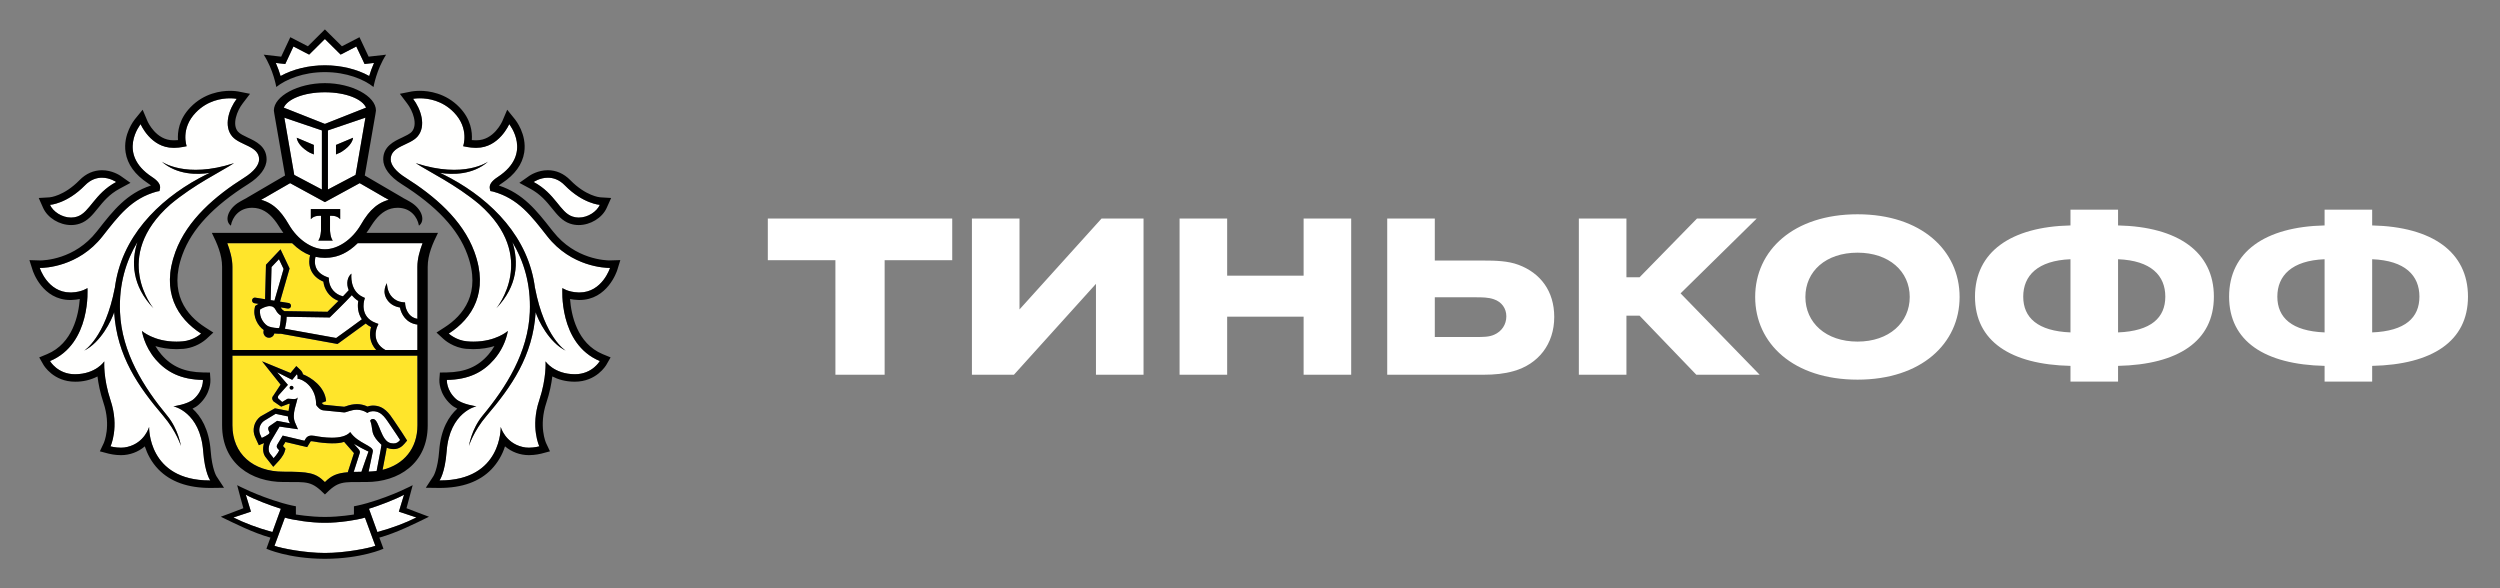 <svg width="425" height="100" viewBox="0 0 425 100" fill="none" xmlns="http://www.w3.org/2000/svg">
<rect x="0" y="0" width="425" height="100" fill="#808080" stroke="none"/>
<path d="M44.492 74.444C44.492 74.444 45.719 73.942 45.831 73.58L45.663 73.172C45.549 72.905 45.563 72.615 45.789 72.458L47.111 71.541L49.323 71.967C49.323 71.967 48.921 71.465 48.96 70.796L46.852 70.35L44.86 71.563C44.513 71.821 44.261 72.187 44.147 72.604C44.032 73.022 44.06 73.465 44.227 73.864L44.492 74.447L44.492 74.444ZM60.13 80.223C60.523 80.207 60.964 80.201 61.441 80.201C61.441 80.201 62.579 76.868 62.643 76.762C61.798 76.368 60.973 75.931 60.172 75.454C60.509 75.961 61.329 76.539 61.167 76.985L60.13 80.223ZM60.808 41.339C59.117 43.018 57.497 43.64 56.049 43.785C55.784 43.814 55.518 43.829 55.252 43.83H55.215C54.683 43.83 54.152 43.774 53.631 43.663C53.536 44.039 53.416 44.829 53.759 45.576C54.066 46.254 54.688 46.759 55.597 47.096L55.904 47.216L55.907 47.545C55.907 47.643 55.98 49.779 58.306 50.373C58.685 49.983 59.031 49.629 59.282 49.33C58.808 48.212 59.059 47.068 59.748 46.508C59.72 46.627 59.413 49.431 61.658 50.474L62.029 50.649L61.918 51.043C61.882 51.163 61.134 53.876 63.853 54.886L64.333 55.07L64.118 55.536C64.071 55.639 63.005 58.102 65.516 59.502H70.957V55.171C69.022 54.934 68.204 53.374 67.992 52.27C67.091 52.117 66.397 51.729 65.92 51.096C64.776 49.59 65.758 48.209 65.772 48.134C65.769 48.145 65.772 49.612 66.676 50.521C67.125 50.956 67.655 51.297 68.461 51.372L68.854 51.408L68.888 51.812C68.896 51.899 69.111 53.888 70.957 54.2L70.954 45.358C70.954 43.986 71.353 42.608 71.833 41.336H60.807L60.808 41.339ZM46.157 45.392L46.012 51.02L46.653 51.121L48.215 45.718L47.42 44.056L46.16 45.392H46.157ZM49.543 66.238C49.5 66.237 49.458 66.226 49.419 66.208C49.38 66.19 49.345 66.164 49.317 66.132C49.288 66.1 49.267 66.062 49.253 66.021C49.24 65.981 49.235 65.938 49.239 65.895C49.241 65.853 49.252 65.811 49.271 65.773C49.289 65.735 49.315 65.701 49.347 65.673C49.379 65.646 49.416 65.624 49.457 65.611C49.497 65.598 49.539 65.593 49.582 65.596C49.766 65.605 49.894 65.764 49.889 65.937C49.882 66.022 49.842 66.102 49.778 66.158C49.713 66.215 49.628 66.243 49.543 66.238ZM63.382 71.222C63.429 71.222 63.485 71.228 63.535 71.242C64.511 71.52 64.754 75.029 66.458 75.342C66.625 75.378 66.782 75.386 66.915 75.386C67.409 75.386 67.702 75.177 68.02 74.8C68.02 74.8 67.161 73.453 66.519 72.541C65.669 71.347 65.008 69.906 63.421 69.906C63.382 69.906 63.337 69.906 63.295 69.911C62.993 69.923 62.701 70.022 62.453 70.196C61.923 69.845 61.303 69.656 60.668 69.652C59.678 69.652 58.902 70.109 58.515 70.109H58.501L54.958 69.758C54.403 69.702 53.965 69.144 53.806 68.927L53.745 68.832C53.745 68.734 53.745 68.637 53.74 68.55C53.62 65.647 51.377 64.405 50.577 64.383C50.577 64.383 50.672 63.831 50.457 63.622L49.676 64.57L47.11 63.281L48.94 65.424L47.392 67.167C47.196 67.365 47.221 67.632 47.302 67.747L47.972 68.338L48.819 67.822C48.861 67.791 48.94 67.78 49.034 67.78C49.269 67.78 49.62 67.842 49.935 67.842C50.284 67.842 50.582 67.769 50.618 67.443C50.513 68.519 49.514 70.391 50.169 71.861L50.655 72.971L47.523 72.519L46.056 74.999C45.604 75.824 45.531 76.717 45.966 77.202L46.516 77.891C46.516 77.891 47.285 77.074 47.456 76.535L47.207 76.262C46.998 76.031 47.009 75.824 47.138 75.576L48.058 74.047L51.754 74.921L51.949 74.586C52.2 74.168 52.563 74.045 52.959 74.045C53.123 74.045 53.291 74.064 53.464 74.092C54.15 74.229 55.279 74.41 56.409 74.41C57.65 74.41 58.88 74.187 59.535 73.453C60.874 75.442 63.591 75.757 63.376 76.77L62.662 80.178C63.136 80.156 63.591 80.125 64.023 80.066L64.704 76.521C64.759 76.22 64.807 75.918 64.849 75.615C64.587 75.347 63.953 74.787 63.594 74.103C63.117 73.18 63.376 72.698 62.93 71.498C62.93 71.498 63.069 71.219 63.382 71.219L63.382 71.222ZM96.185 59.619C93.312 58.197 91.499 54.431 91.058 53.076C90.584 60.545 86.944 65.727 82.691 70.714C80.482 73.302 79.712 75.818 79.712 75.818C79.712 75.818 80.139 72.967 82.047 70.647C86.016 65.872 89.787 59.925 90.068 53.047C90.261 48.249 89.031 44.359 87.106 41.152C88.183 44.49 88.029 48.582 84.378 52.4C84.378 52.4 91.65 43.675 81.486 34.728C77.419 31.325 72.968 29.222 70.678 27.733C78.953 30.438 82.997 27.459 82.997 27.459C80.353 29.755 76.931 29.716 74.808 29.384C75.385 29.666 75.985 29.961 76.627 30.304C83.608 34.103 89.879 40.353 90.95 49.005V48.938C92.57 57.437 96.185 59.617 96.185 59.617L96.185 59.619ZM98.31 49.717C98.374 49.723 98.43 49.723 98.494 49.723C102.385 49.723 103.701 45.547 103.701 45.547H103.626C102.912 45.547 97.127 45.38 93.038 40.173C90.349 36.751 88.143 33.741 83.786 32.558L83.357 32.48L83.265 32.042C83.145 31.376 83.599 30.751 84.637 30.079C90.647 26.135 86.561 21.104 86.561 21.104C86.561 21.104 84.849 25.125 81.008 25.125L80.721 25.12C80.286 25.098 79.865 25.084 79.441 24.991L78.732 24.852C78.732 24.852 79.828 21.868 77.184 19.131C75.196 17.062 72.772 16.71 71.374 16.71C70.669 16.71 70.222 16.803 70.222 16.803C71.55 18.54 72.51 21.427 70.976 23.206C69.651 24.735 66.415 24.81 66.415 27.092C66.415 28.057 67.316 29.184 68.934 30.196C73.798 33.264 78.626 37.336 80.634 42.794C83.144 49.6 80.316 54.118 76.283 56.709C76.283 56.709 77.549 57.875 79.382 58.026C79.755 58.062 80.121 58.079 80.461 58.079C84.335 58.079 86.338 56.257 86.338 56.257C86.338 56.257 86.006 58.773 83.995 61.108C82.132 63.261 79.691 64.533 75.968 64.586C75.968 64.586 75.85 66.315 77.499 67.815C78.556 68.761 80.991 69.07 80.991 69.07C80.991 69.07 76.428 69.994 75.923 76.746C75.65 80.406 74.718 81.675 74.718 81.675H74.799C85.387 81.675 85.116 72.576 85.116 72.576C85.116 72.576 85.852 75.271 88.806 75.974C89.163 76.068 89.545 76.105 89.908 76.105C90.856 76.105 91.684 75.882 91.684 75.882C91.684 75.882 90.136 72.613 91.671 68.041C92.945 64.245 92.739 61.434 92.739 61.434C92.739 61.434 94.164 63.595 97.703 63.615H97.74C98.576 63.628 99.401 63.43 100.141 63.039C100.88 62.648 101.508 62.077 101.968 61.378C94.909 58.441 95.606 48.966 95.606 48.966C95.606 48.966 96.521 49.652 98.309 49.719L98.31 49.717ZM27.775 70.714C23.522 65.727 19.882 60.545 19.402 53.076C18.964 54.435 17.154 58.2 14.284 59.62C14.284 59.62 17.893 57.438 19.514 48.941V49.008C20.587 40.356 26.858 34.106 33.839 30.31C34.48 29.961 35.083 29.668 35.654 29.389C33.535 29.718 30.11 29.757 27.468 27.465C27.468 27.465 31.513 30.441 39.784 27.735C37.497 29.225 33.046 31.328 28.981 34.73C18.815 43.678 26.086 52.403 26.086 52.403C22.433 48.581 22.282 44.495 23.358 41.154C21.434 44.362 20.201 48.253 20.402 53.053C20.678 59.929 24.446 65.874 28.407 70.653C30.326 72.969 30.758 75.819 30.758 75.819C30.758 75.819 29.977 73.306 27.774 70.718L27.775 70.714ZM29.477 69.069C29.477 69.069 31.912 68.762 32.968 67.814C34.614 66.316 34.5 64.587 34.5 64.587C30.773 64.534 28.336 63.262 26.464 61.109C24.462 58.774 24.127 56.258 24.127 56.258C24.127 56.258 26.13 58.08 29.998 58.08C30.347 58.08 30.709 58.063 31.08 58.027C32.225 57.911 33.308 57.452 34.187 56.71C30.149 54.119 27.321 49.6 29.828 42.792C31.836 37.339 36.661 33.265 41.532 30.194C43.147 29.184 44.045 28.058 44.045 27.093C44.045 24.811 40.815 24.736 39.49 23.207C37.956 21.428 38.919 18.541 40.243 16.803C40.243 16.803 39.8 16.711 39.092 16.711C37.697 16.711 35.273 17.063 33.282 19.132C30.632 21.871 31.734 24.856 31.734 24.856L31.025 24.995C30.604 25.082 30.177 25.098 29.742 25.123L29.463 25.126C25.614 25.126 23.905 21.107 23.905 21.107C23.905 21.107 19.824 26.136 25.835 30.08C26.866 30.752 27.321 31.38 27.201 32.043L27.109 32.478L26.671 32.556C22.323 33.742 20.117 36.751 17.423 40.174C13.334 45.381 7.555 45.548 6.838 45.548H6.76C6.76 45.548 8.079 49.724 11.973 49.724C12.034 49.724 12.09 49.724 12.157 49.718C13.945 49.654 14.862 48.968 14.862 48.968C14.862 48.968 15.554 58.442 8.497 61.38C8.497 61.38 9.783 63.619 12.729 63.619H12.762C16.304 63.597 17.727 61.435 17.727 61.435C17.727 61.435 17.52 64.25 18.789 68.043C20.323 72.617 18.784 75.88 18.784 75.88C18.784 75.88 19.607 76.104 20.558 76.104C20.926 76.104 21.302 76.07 21.657 75.975C24.608 75.272 25.347 72.578 25.347 72.578C25.347 72.578 25.076 81.676 35.666 81.676H35.744C35.744 81.676 34.815 80.407 34.544 76.748C34.042 69.998 29.474 69.069 29.474 69.069L29.477 69.069ZM52.842 35.543H57.834V37.258C57.248 36.538 56.105 36.686 56.105 36.686V39.16C56.105 39.16 56.144 40.376 56.573 40.903H54.102C54.535 40.376 54.571 39.16 54.571 39.16V36.686C54.571 36.686 53.433 36.538 52.841 37.258L52.842 35.543ZM47.403 35.799C47.576 35.986 47.746 36.19 47.91 36.393C47.949 36.441 47.986 36.483 48.025 36.538C48.178 36.739 48.331 36.957 48.479 37.174L48.58 37.322C48.755 37.59 48.923 37.866 49.09 38.153C50.619 40.795 53.062 42.373 55.229 42.376C57.402 42.373 59.842 40.795 61.373 38.153C61.544 37.861 61.714 37.576 61.892 37.308C62.096 36.996 62.314 36.694 62.545 36.402C62.715 36.19 62.891 35.983 63.069 35.794C63.1 35.766 63.125 35.735 63.156 35.71C63.937 34.912 64.86 34.304 66.076 33.967L65.535 33.652H65.507L63.354 32.402L61.148 31.133L55.246 34.352L55.229 34.338L55.221 34.352L49.319 31.133L47.11 32.402L44.957 33.652H44.932L44.388 33.967C45.601 34.301 46.527 34.904 47.308 35.704C47.341 35.732 47.364 35.771 47.403 35.799ZM55.229 15.684C51.575 15.687 48.834 16.886 48.237 18.3L55.229 21.062L62.224 18.3C61.633 16.886 58.891 15.687 55.229 15.684ZM55.304 88.868H55.165C52.95 88.882 49.896 88.428 48.429 87.995L46.661 92.79C47.827 93.206 51.776 94.003 55.237 94.003C58.693 94.003 62.645 93.206 63.808 92.79L62.043 87.998C60.567 88.428 57.519 88.882 55.304 88.868ZM68.683 84.099C67.367 84.846 64.43 85.968 62.72 86.486L64.154 90.447C66.798 89.722 68.982 88.876 70.784 87.97L67.805 86.98L68.683 84.099ZM41.782 84.099L42.664 86.98L39.682 87.97C41.481 88.877 43.673 89.722 46.309 90.444L47.745 86.484C46.039 85.965 43.096 84.846 41.782 84.099ZM55.228 11.102C57.987 11.102 60.687 11.763 62.767 12.92C62.957 12.284 63.222 11.509 63.582 10.697L62.795 10.792L61.972 10.876L61.624 10.126L60.569 7.903L58.656 8.901L57.909 9.281L57.312 8.695L55.228 6.631L53.15 8.695L52.556 9.281L51.812 8.901L49.887 7.903L48.847 10.126L48.493 10.879L47.667 10.792L46.886 10.697C47.246 11.509 47.508 12.284 47.7 12.92C49.787 11.763 52.487 11.102 55.231 11.102H55.228ZM97.302 36.81C97.662 36.932 98.025 36.988 98.385 36.988C99.947 36.988 101.453 35.976 101.969 34.821C101.969 34.821 99.11 34.648 96.036 31.521C95.06 30.512 94.022 30.208 93.135 30.208C91.755 30.208 90.717 30.936 90.717 30.936C94.432 32.916 95.188 36.096 97.302 36.81ZM12.08 36.986C12.443 36.986 12.806 36.932 13.154 36.807C15.274 36.093 16.038 32.916 19.745 30.939C19.745 30.939 18.707 30.208 17.335 30.208C16.442 30.208 15.408 30.509 14.426 31.524C11.355 34.648 8.499 34.824 8.499 34.824C9.012 35.976 10.521 36.988 12.08 36.988L12.08 36.986ZM53.351 24.639V26.256L53.042 26.111C53.028 26.1 52.57 26 51.781 25.369C50.473 24.354 50.448 23.417 50.448 23.417L53.349 24.639L53.351 24.639ZM54.718 32.217V22.17L48.336 20L50.021 29.734L54.721 32.216L54.718 32.217ZM57.117 24.639L60.017 23.417C60.017 23.417 59.995 24.354 58.681 25.369C57.892 25.997 57.437 26.1 57.423 26.111L57.117 26.253L57.117 24.639ZM60.444 29.737L62.12 20.003L55.742 22.17V32.217L60.444 29.735L60.444 29.737ZM45.692 55.506C46.314 55.729 47.067 55.777 47.455 55.777C47.469 55.729 47.491 55.671 47.511 55.598C47.541 55.487 47.575 55.369 47.6 55.247C47.709 54.689 47.745 54.061 47.756 53.654C47.399 53.442 47.109 53.135 46.916 52.767C46.679 52.268 46.342 52.034 45.848 52.034C45.207 52.034 44.518 52.424 44.219 52.603C43.985 53.992 45.009 55.252 45.692 55.503L45.692 55.506ZM59.81 50.176C58.627 51.467 56.304 53.718 56.193 53.83L56.053 53.969L48.718 53.855C48.712 54.462 48.633 55.066 48.483 55.654L48.425 55.885L57.146 57.458C58.053 56.822 60.549 54.996 61.52 54.279C60.814 53.247 60.747 52.022 60.906 51.163C60.487 50.899 60.117 50.565 59.81 50.176Z" fill="#FFFFFE"/>
<path d="M70.957 60.457H39.509V72.308C39.509 77.155 43.009 80.187 48.178 80.187C52.492 80.187 53.63 80.354 55.234 81.952C56.341 80.845 57.256 80.435 59.139 80.279L59.181 80.098L60.171 77.027C60.115 76.957 58.497 75.114 58.497 75.114C57.856 75.328 57.315 75.365 56.406 75.365C55.477 75.365 54.425 75.253 53.285 75.041C53.178 75.016 53.068 75.002 52.958 75.002C52.819 75.002 52.81 75.013 52.771 75.083L52.576 75.409L52.213 76.006L51.536 75.847L48.518 75.136L48.102 75.819L48.166 75.894L48.532 76.299L48.37 76.829C48.147 77.518 47.427 78.324 47.207 78.547L46.454 79.356L45.765 78.488L45.249 77.838C44.705 77.231 44.58 76.299 44.886 75.323C44.877 75.329 44.867 75.333 44.856 75.334L44.005 75.688L43.623 74.851L43.352 74.263C43.093 73.661 43.046 72.988 43.22 72.356C43.394 71.724 43.778 71.169 44.309 70.785L46.736 69.41L49.05 69.865C49.106 69.641 49.19 68.849 49.254 68.646C49.209 68.64 49.168 68.632 49.123 68.632L47.79 69.128L46.507 68.241C46.507 68.241 46.005 67.756 46.459 67.27L47.701 65.382L44.549 61.422L49.394 63.413L49.717 63.014L50.37 62.228L51.112 62.936C51.307 63.127 51.443 63.37 51.502 63.636C52.836 64.158 55.229 65.695 55.441 68.194L54.693 68.492V68.512C54.863 68.715 55.005 68.799 55.05 68.807L58.509 69.147C58.598 69.131 58.704 69.092 58.827 69.058C59.259 68.91 59.903 68.696 60.667 68.696C61.292 68.696 61.895 68.841 62.472 69.114C62.687 69.03 62.946 68.972 63.253 68.952L63.42 68.947C65.269 68.947 66.19 70.333 66.929 71.44C67.052 71.632 67.174 71.811 67.303 71.99C67.95 72.904 68.795 74.24 68.829 74.299L69.211 74.893L68.742 75.44C68.385 75.858 67.841 76.346 66.915 76.346C66.705 76.344 66.496 76.323 66.29 76.282C66.101 76.246 65.915 76.189 65.738 76.112C65.71 76.309 65.677 76.505 65.641 76.7L65.035 79.872C68.661 78.979 70.965 76.234 70.965 72.308L70.957 60.457ZM39.509 59.503H63.97C62.748 58.236 62.768 56.638 63.077 55.598C62.748 55.439 62.441 55.237 62.165 54.995C61.209 55.701 58.291 57.829 57.53 58.365L57.365 58.476L47.765 56.736H47.57C47.341 56.736 47.004 56.727 46.635 56.68C46.596 56.856 46.506 57.017 46.377 57.144C46.248 57.27 46.085 57.356 45.908 57.392C45.731 57.428 45.547 57.411 45.38 57.345C45.212 57.279 45.066 57.165 44.962 57.017C44.888 56.917 44.836 56.803 44.807 56.682C44.778 56.56 44.774 56.435 44.794 56.312L44.831 56.103C43.843 55.405 42.926 53.843 43.333 52.198L43.372 52.025L43.511 51.925C43.652 51.828 43.797 51.739 43.947 51.657L43.249 51.545C43.126 51.524 43.015 51.455 42.941 51.354C42.867 51.252 42.836 51.126 42.853 51.001C42.898 50.739 43.141 50.555 43.4 50.602L45.059 50.865L45.213 45.005L47.684 42.383L49.229 45.638L47.6 51.278L49.068 51.509C49.193 51.529 49.305 51.599 49.379 51.702C49.453 51.805 49.484 51.933 49.464 52.058C49.446 52.169 49.389 52.27 49.303 52.343C49.217 52.416 49.108 52.455 48.995 52.455L48.92 52.452L47.723 52.257C47.74 52.295 47.762 52.315 47.779 52.354C47.912 52.585 48.112 52.77 48.353 52.884L55.669 53.004C55.979 52.7 56.746 51.947 57.538 51.149C56.849 50.896 56.243 50.456 55.79 49.878C55.337 49.3 55.054 48.607 54.972 47.877C53.968 47.448 53.271 46.806 52.886 45.97C52.417 44.932 52.585 43.895 52.71 43.39C51.734 43.036 50.708 42.383 49.659 41.34H38.637C39.111 42.612 39.51 43.989 39.51 45.359V59.5L39.509 59.503Z" fill="#FFE52B"/>
<path d="M55.234 21.066L48.241 18.299C48.836 16.888 51.577 15.689 55.234 15.686C58.893 15.689 61.635 16.888 62.229 18.299L55.234 21.066ZM60.447 29.738L55.747 32.22V22.168L62.126 19.998L60.447 29.733L60.447 29.738ZM63.359 32.404L65.506 33.654H65.537L66.078 33.969C64.865 34.304 63.936 34.914 63.158 35.712L63.074 35.796C62.891 35.992 62.715 36.194 62.547 36.404L62.449 36.532C62.282 36.747 62.123 36.967 61.975 37.196L61.894 37.31C61.714 37.587 61.541 37.868 61.378 38.155C59.844 40.797 57.404 42.375 55.234 42.381C53.064 42.375 50.621 40.797 49.092 38.155C48.93 37.874 48.76 37.597 48.582 37.324L48.481 37.176C48.336 36.961 48.185 36.749 48.029 36.541C47.99 36.485 47.954 36.443 47.915 36.395C47.751 36.192 47.581 35.994 47.405 35.801C47.368 35.773 47.343 35.737 47.31 35.706C46.513 34.872 45.503 34.271 44.39 33.969L44.936 33.654H44.959L47.115 32.404L49.321 31.135L55.223 34.354L55.234 34.343L55.251 34.354L61.15 31.135L63.359 32.404ZM71.838 41.341C71.355 42.612 70.956 43.99 70.956 45.36L70.962 54.201C69.118 53.894 68.898 51.903 68.892 51.817L68.859 51.412L68.46 51.376C67.784 51.316 67.151 51.014 66.68 50.525C65.774 49.619 65.774 48.152 65.774 48.138C65.763 48.213 64.781 49.588 65.919 51.094C66.399 51.73 67.096 52.123 67.994 52.277C68.206 53.379 69.026 54.938 70.962 55.178V59.501H65.52C63.01 58.103 64.073 55.643 64.123 55.537L64.335 55.069L63.855 54.888C61.136 53.878 61.886 51.161 61.922 51.044L62.034 50.648L61.66 50.475C59.418 49.432 59.722 46.626 59.752 46.509C59.061 47.07 58.812 48.21 59.287 49.334C59.03 49.63 58.684 49.984 58.308 50.375C57.652 50.232 57.063 49.877 56.629 49.365C56.196 48.854 55.943 48.214 55.909 47.544L55.906 47.215L55.599 47.097C54.693 46.763 54.071 46.255 53.761 45.577C53.418 44.827 53.538 44.043 53.633 43.661C54.154 43.769 54.685 43.825 55.217 43.829H55.254C55.524 43.829 55.789 43.812 56.051 43.787C57.502 43.642 59.119 43.02 60.809 41.341L71.838 41.341ZM65.038 79.873L65.646 76.701L65.743 76.116C66.118 76.263 66.517 76.341 66.92 76.347C67.846 76.347 68.387 75.856 68.747 75.441L69.21 74.897L68.831 74.3C68.797 74.241 67.952 72.905 67.305 71.99C67.177 71.81 67.053 71.626 66.934 71.438C66.195 70.334 65.272 68.948 63.42 68.948L63.255 68.953C62.989 68.968 62.725 69.021 62.474 69.112C61.911 68.843 61.294 68.702 60.67 68.699C60.041 68.715 59.42 68.835 58.832 69.056C58.709 69.093 58.597 69.132 58.511 69.148L55.052 68.808C55.008 68.797 54.868 68.713 54.695 68.513V68.493L55.443 68.195C55.234 65.695 52.838 64.159 51.505 63.637C51.446 63.37 51.31 63.126 51.114 62.934L50.372 62.229L49.719 63.012L49.399 63.414L44.551 61.42L47.703 65.383L46.462 67.271C46.004 67.754 46.509 68.242 46.509 68.242L47.792 69.129L49.125 68.63C49.17 68.63 49.209 68.641 49.257 68.646C49.192 68.85 49.109 69.645 49.053 69.865L46.741 69.411L44.314 70.786C43.062 71.706 42.892 73.223 43.357 74.264L43.625 74.855L44.007 75.689L44.858 75.338C44.872 75.332 44.883 75.329 44.891 75.321C44.585 76.3 44.71 77.228 45.254 77.839L45.77 78.489L46.456 79.359L47.209 78.548C47.432 78.325 48.152 77.519 48.372 76.827L48.534 76.3L48.169 75.895L48.107 75.82L48.52 75.137L51.538 75.851L52.218 76.007L52.581 75.407L52.776 75.084C52.813 75.014 52.821 75.003 52.96 75.003C53.069 75.003 53.175 75.014 53.29 75.042C54.319 75.245 55.364 75.352 56.413 75.363C57.314 75.363 57.858 75.329 58.5 75.114C58.5 75.114 60.12 76.955 60.176 77.028L59.183 80.096L59.138 80.28C57.261 80.433 56.346 80.846 55.239 81.953C53.633 80.358 52.497 80.188 48.183 80.188C43.014 80.188 39.511 77.156 39.511 72.306V60.458H70.961L70.967 72.306C70.967 76.236 68.663 78.977 65.038 79.873ZM45.667 73.173L45.831 73.583C45.72 73.94 44.492 74.448 44.492 74.448L44.23 73.865C44.063 73.465 44.034 73.021 44.149 72.603C44.264 72.186 44.515 71.819 44.863 71.561L46.852 70.348L48.963 70.794C48.921 71.466 49.323 71.968 49.323 71.968L47.114 71.544L45.789 72.459C45.566 72.615 45.549 72.905 45.667 73.173ZM64.703 76.52L64.025 80.065C63.59 80.126 63.132 80.16 62.664 80.177L63.378 76.774C63.59 75.759 60.879 75.444 59.537 73.455C58.882 74.191 57.651 74.412 56.413 74.412C55.281 74.412 54.154 74.23 53.465 74.094C53.299 74.065 53.131 74.049 52.963 74.046C52.564 74.046 52.204 74.169 51.953 74.59L51.758 74.925L48.06 74.052L47.139 75.577C47.011 75.826 47 76.032 47.209 76.263L47.46 76.537C47.287 77.075 46.517 77.892 46.517 77.892L45.968 77.204C45.533 76.718 45.605 75.826 46.057 75L47.524 72.518L50.656 72.972L50.171 71.859C49.516 70.39 50.514 68.521 50.62 67.444C50.584 67.771 50.285 67.843 49.94 67.843C49.622 67.843 49.27 67.785 49.036 67.785C48.944 67.785 48.863 67.793 48.821 67.824L47.973 68.34L47.304 67.748C47.223 67.637 47.198 67.366 47.393 67.165L48.944 65.425L47.114 63.283L49.675 64.574L50.458 63.623C50.673 63.835 50.578 64.385 50.578 64.385C51.379 64.407 53.624 65.648 53.741 68.549C53.75 68.638 53.75 68.736 53.75 68.833L53.808 68.928C53.967 69.148 54.405 69.709 54.96 69.759L58.502 70.111H58.516C58.907 70.111 59.679 69.653 60.669 69.653C61.213 69.653 61.813 69.793 62.455 70.197C62.455 70.197 62.778 69.941 63.3 69.913C63.339 69.907 63.383 69.907 63.419 69.907C65.009 69.907 65.67 71.346 66.524 72.543C67.165 73.452 68.022 74.802 68.022 74.802C67.707 75.178 67.411 75.388 66.917 75.388C66.763 75.388 66.61 75.373 66.46 75.343C64.758 75.028 64.51 71.522 63.539 71.243C63.489 71.23 63.436 71.223 63.383 71.224C63.071 71.224 62.934 71.502 62.934 71.502C63.38 72.699 63.118 73.181 63.598 74.105C63.955 74.788 64.588 75.349 64.85 75.617C64.85 75.617 64.781 76.135 64.703 76.523L64.703 76.52ZM61.442 80.202C60.968 80.202 60.527 80.207 60.131 80.224L61.169 76.986C61.33 76.537 60.51 75.959 60.173 75.452C60.683 75.775 62.008 76.484 62.647 76.763C62.233 77.905 61.831 79.051 61.442 80.202ZM46.012 51.022L46.16 45.393L47.421 44.057L48.213 45.719L46.651 51.122L46.009 51.024L46.012 51.022ZM46.919 52.768C47.11 53.134 47.4 53.441 47.755 53.652C47.745 54.187 47.694 54.72 47.602 55.247C47.574 55.37 47.546 55.484 47.51 55.599C47.493 55.671 47.471 55.73 47.457 55.777C47.069 55.777 46.313 55.73 45.697 55.504C45.011 55.253 43.987 53.992 44.224 52.603C44.52 52.422 45.206 52.034 45.85 52.034C46.344 52.034 46.681 52.268 46.919 52.768ZM61.523 54.279C60.555 54.996 58.056 56.823 57.149 57.459L48.425 55.886L48.486 55.654C48.598 55.2 48.718 54.581 48.723 53.853L56.056 53.97L56.195 53.83C56.307 53.719 58.63 51.468 59.813 50.176C60.095 50.531 60.446 50.865 60.909 51.161C60.753 52.026 60.817 53.248 61.523 54.279ZM49.66 41.341C50.712 42.385 51.736 43.034 52.712 43.391C52.586 43.893 52.419 44.937 52.888 45.971C53.273 46.808 53.97 47.45 54.977 47.879C55.088 48.911 55.738 50.465 57.543 51.151C56.751 51.948 55.981 52.702 55.674 53.003L48.355 52.888C48.114 52.773 47.913 52.586 47.781 52.353C47.767 52.316 47.742 52.297 47.725 52.258L48.922 52.453L48.997 52.456C49.109 52.457 49.218 52.417 49.304 52.345C49.39 52.272 49.447 52.171 49.465 52.06C49.486 51.935 49.456 51.807 49.382 51.704C49.308 51.601 49.197 51.532 49.072 51.511L47.602 51.276L49.231 45.639L47.689 42.384L45.215 45.006L45.064 50.866L43.402 50.601C43.145 50.551 42.9 50.741 42.852 51C42.834 51.126 42.865 51.253 42.94 51.356C43.014 51.459 43.126 51.528 43.251 51.55L43.948 51.656C43.697 51.798 43.533 51.912 43.513 51.926L43.374 52.026L43.335 52.199C42.93 53.845 43.845 55.407 44.833 56.104L44.796 56.313C44.757 56.564 44.813 56.815 44.964 57.019C45.049 57.143 45.164 57.243 45.298 57.313C45.432 57.382 45.58 57.417 45.731 57.415C45.942 57.413 46.147 57.34 46.311 57.208C46.476 57.075 46.591 56.891 46.637 56.684C47.005 56.726 47.343 56.737 47.572 56.737H47.77L57.367 58.475L57.532 58.366C58.296 57.831 61.213 55.703 62.167 54.997C62.432 55.223 62.725 55.429 63.079 55.599C62.77 56.64 62.75 58.238 63.972 59.504H39.511V45.363C39.511 43.991 39.112 42.613 38.638 41.341L49.66 41.341ZM48.339 20.004L54.723 22.172V32.219L50.023 29.736L48.339 20.002V20.004ZM63.913 18.791C63.913 16.339 59.793 14.133 55.247 14.133H55.219C50.673 14.133 46.556 16.339 46.556 18.791L46.645 19.393L48.461 29.834L46.637 30.893L41.92 33.655H41.937C41.937 33.655 40.877 34.201 40.383 34.536C38.587 35.786 38.205 37.61 39.248 38.363C39.505 36.876 40.679 35.322 42.874 35.322C44.459 35.322 45.663 36.142 46.639 37.367C46.891 37.676 47.128 38.008 47.348 38.363C47.621 38.812 47.897 39.208 48.168 39.587H36.013C36.906 41.386 37.756 43.291 37.756 45.361V72.309C37.756 78.831 42.763 81.943 48.179 81.943C52.366 81.943 52.929 81.754 55.239 84.057C57.537 81.754 58.103 81.943 62.292 81.943C67.712 81.943 72.71 78.831 72.71 72.309V45.361C72.71 43.291 73.561 41.386 74.459 39.587H62.298C62.571 39.208 62.845 38.812 63.118 38.363C63.341 38.008 63.578 37.676 63.824 37.367C64.806 36.137 66.01 35.322 67.595 35.322C69.79 35.322 70.961 36.876 71.221 38.363C72.264 37.61 71.887 35.785 70.077 34.536C69.597 34.201 68.532 33.655 68.532 33.655H68.551L63.824 30.893L62.011 29.834L63.824 19.393L63.913 18.791ZM14.428 31.526C15.409 30.514 16.444 30.207 17.337 30.207C18.709 30.207 19.749 30.94 19.749 30.94C16.04 32.921 15.275 36.095 13.156 36.812C12.81 36.931 12.447 36.991 12.082 36.987C10.523 36.987 9.014 35.978 8.501 34.826C8.501 34.826 11.357 34.65 14.428 31.526ZM12.082 38.259C12.592 38.259 13.092 38.181 13.566 38.019C14.893 37.578 15.741 36.521 16.634 35.417C17.546 34.293 18.572 33.018 20.352 32.07L22.181 31.085L20.48 29.886C20.34 29.799 19.066 28.938 17.337 28.938C15.92 28.938 14.603 29.515 13.518 30.625C10.877 33.328 8.509 33.545 8.423 33.548L6.582 33.657L7.335 35.35C8.099 37.037 10.096 38.259 12.082 38.259ZM20.402 53.052C20.207 48.252 21.434 44.361 23.358 41.153C22.287 44.495 22.432 48.583 26.092 52.405C26.092 52.405 18.818 43.675 28.984 34.733C33.051 31.328 37.499 29.225 39.787 27.735C31.515 30.441 27.473 27.462 27.473 27.462C30.114 29.757 33.537 29.721 35.659 29.386C35.085 29.668 34.482 29.961 33.841 30.309C26.86 34.105 20.593 40.356 19.516 49.007V48.943C17.895 57.439 14.286 59.62 14.286 59.62C17.159 58.198 18.966 54.432 19.407 53.077C19.887 60.546 23.524 65.728 27.774 70.718C29.983 73.303 30.759 75.817 30.759 75.817C30.759 75.817 30.329 72.969 28.413 70.651C24.453 65.873 20.681 59.927 20.402 53.051L20.402 53.052ZM52.842 35.544V37.262C53.433 36.54 54.571 36.688 54.571 36.688V39.162C54.571 39.162 54.535 40.378 54.103 40.905H56.574C56.144 40.378 56.102 39.162 56.102 39.162V36.688C56.102 36.688 57.246 36.54 57.832 37.262V35.544H52.839H52.842ZM51.782 25.37C52.571 25.998 53.029 26.104 53.043 26.112L53.35 26.254V24.639L50.449 23.418C50.449 23.418 50.474 24.355 51.782 25.37ZM58.682 25.37C59.993 24.355 60.021 23.418 60.021 23.418L57.118 24.639V26.257L57.425 26.112C57.438 26.104 57.893 25.998 58.682 25.37ZM93.137 30.209C94.024 30.209 95.062 30.513 96.038 31.526C99.112 34.65 101.971 34.825 101.971 34.825C101.452 35.977 99.946 36.99 98.386 36.99C98.027 36.99 97.661 36.934 97.307 36.808C95.19 36.094 94.434 32.917 90.722 30.94C90.722 30.94 91.754 30.209 93.137 30.209ZM90.117 32.067C91.893 33.015 92.931 34.29 93.84 35.417C94.733 36.518 95.578 37.578 96.908 38.019C97.377 38.181 97.876 38.259 98.386 38.259C100.375 38.259 102.375 37.037 103.134 35.347L103.895 33.657L102.051 33.545C101.965 33.545 99.591 33.325 96.953 30.625C95.865 29.515 94.551 28.935 93.137 28.935C91.408 28.935 90.125 29.799 89.986 29.889L88.29 31.085L90.117 32.067ZM90.951 48.944V49.008C89.88 40.356 83.61 34.108 76.628 30.31C75.986 29.964 75.386 29.668 74.809 29.39C76.932 29.719 80.354 29.758 82.998 27.465C82.998 27.465 78.954 30.441 70.679 27.735C72.966 29.225 77.42 31.328 81.487 34.731C91.648 43.678 84.379 52.403 84.379 52.403C88.033 48.584 88.184 44.495 87.107 41.155C89.032 44.362 90.259 48.253 90.069 53.054C89.79 59.929 86.017 65.875 82.048 70.654C80.14 72.969 79.716 75.819 79.716 75.819C79.716 75.819 80.486 73.306 82.692 70.721C86.945 65.728 90.585 60.549 91.059 53.08C91.5 54.438 93.313 58.203 96.186 59.623C96.186 59.623 92.574 57.442 90.951 48.946L90.951 48.944ZM35.67 81.677C25.08 81.677 25.351 72.581 25.351 72.581C25.351 72.581 24.609 75.276 21.661 75.976C21.3 76.066 20.93 76.11 20.559 76.107C19.611 76.107 18.785 75.884 18.785 75.884C18.785 75.884 20.327 72.615 18.791 68.043C17.524 64.25 17.731 61.436 17.731 61.436C17.731 61.436 16.306 63.598 12.766 63.62H12.73C9.787 63.62 8.501 61.38 8.501 61.38C15.558 58.443 14.866 48.968 14.866 48.968C14.866 48.968 13.946 49.654 12.161 49.721H11.974C8.08 49.721 6.761 45.549 6.761 45.549H6.842C7.561 45.549 13.338 45.381 17.424 40.174C20.115 36.752 22.324 33.742 26.672 32.56L27.11 32.482L27.202 32.044C27.325 31.38 26.867 30.752 25.836 30.08C19.825 26.136 23.906 21.108 23.906 21.108C23.906 21.108 25.613 25.127 29.464 25.127L29.743 25.124C30.178 25.102 30.605 25.082 31.026 24.993L31.735 24.856C31.735 24.856 30.636 21.872 33.285 19.133C35.277 17.063 37.695 16.712 39.093 16.712C39.804 16.712 40.242 16.804 40.242 16.804C38.92 18.541 37.96 21.428 39.489 23.208C40.816 24.739 44.049 24.812 44.049 27.09C44.049 28.058 43.148 29.185 41.533 30.197C36.666 33.266 31.838 37.338 29.829 42.795C27.324 49.601 30.152 54.119 34.188 56.713C34.188 56.713 32.919 57.879 31.084 58.027C30.724 58.062 30.363 58.079 30.002 58.08C26.131 58.08 24.128 56.261 24.128 56.261C24.128 56.261 24.463 58.775 26.465 61.112C28.334 63.265 30.774 64.534 34.498 64.587C34.498 64.587 34.618 66.316 32.97 67.817C31.913 68.765 29.478 69.072 29.478 69.072C29.478 69.072 34.043 69.998 34.545 76.748C34.819 80.407 35.745 81.676 35.745 81.676L35.67 81.677ZM36.794 80.952C36.791 80.938 36.052 79.78 35.815 76.656C35.536 72.913 34.124 70.727 32.727 69.472C33.132 69.282 33.508 69.045 33.82 68.76C35.87 66.914 35.784 64.744 35.77 64.504L35.692 63.333L34.518 63.316C31.388 63.266 29.204 62.329 27.433 60.27C27.052 59.825 26.712 59.345 26.418 58.837C27.394 59.135 28.588 59.355 30.002 59.355C30.379 59.355 30.775 59.333 31.19 59.305C32.614 59.163 33.96 58.589 35.048 57.66L36.267 56.536L34.878 55.643C31.765 53.649 28.583 49.87 31.029 43.24C32.61 38.931 36.267 35.029 42.213 31.285C44.221 30.016 45.32 28.518 45.32 27.09C45.32 24.884 43.479 24.014 42.129 23.392C41.471 23.077 40.785 22.764 40.453 22.377C39.407 21.163 40.285 18.84 41.259 17.579L42.503 15.947L40.486 15.549C40.431 15.54 39.901 15.443 39.092 15.443C37.588 15.443 34.713 15.808 32.37 18.243C30.415 20.268 30.158 22.424 30.259 23.816C30.069 23.832 29.879 23.841 29.678 23.849H29.464C26.518 23.849 25.129 20.725 25.076 20.605L24.248 18.653L22.909 20.299C22.834 20.399 20.873 22.842 21.353 25.907C21.668 27.944 22.945 29.701 25.138 31.145C25.377 31.299 25.542 31.43 25.662 31.539C21.523 32.886 19.216 35.84 16.779 38.944L16.427 39.385C12.701 44.135 7.426 44.277 6.796 44.277L5 44.221L5.547 45.934C5.611 46.14 7.201 51.001 11.973 51.001L12.202 50.993C12.706 50.979 13.161 50.909 13.563 50.831C13.367 53.481 12.391 58.381 8.007 60.203L6.668 60.761L7.393 62.024C7.46 62.139 9.089 64.891 12.776 64.891C14.096 64.905 15.399 64.598 16.575 63.999C16.717 65.198 17.013 66.735 17.587 68.456C18.921 72.433 17.68 75.225 17.632 75.337L16.974 76.726L18.46 77.119C18.561 77.147 19.476 77.376 20.558 77.376C22.047 77.379 23.488 76.849 24.619 75.881C25.023 77.127 25.718 78.536 26.92 79.783C28.967 81.888 31.91 82.951 35.753 82.951L38.082 82.92L36.794 80.952ZM49.582 65.598C49.539 65.594 49.496 65.599 49.456 65.613C49.416 65.626 49.378 65.647 49.346 65.676C49.314 65.704 49.288 65.738 49.27 65.776C49.251 65.815 49.241 65.856 49.239 65.899C49.235 65.941 49.24 65.984 49.254 66.025C49.268 66.065 49.289 66.102 49.318 66.134C49.346 66.166 49.381 66.192 49.419 66.21C49.458 66.228 49.5 66.238 49.543 66.239C49.628 66.245 49.712 66.216 49.776 66.16C49.841 66.105 49.881 66.026 49.888 65.941C49.893 65.855 49.863 65.77 49.806 65.706C49.748 65.641 49.668 65.603 49.582 65.598ZM64.158 90.449L62.721 86.488C64.431 85.966 67.368 84.845 68.687 84.101L67.809 86.982L70.785 87.972C68.983 88.876 66.802 89.721 64.158 90.446L64.158 90.449ZM55.238 94.005C51.777 94.005 47.827 93.207 46.661 92.791L48.43 88C49.897 88.429 52.948 88.884 55.166 88.87H55.305C57.52 88.884 60.568 88.426 62.044 88L63.809 92.791C62.643 93.21 58.694 94.005 55.238 94.005ZM39.686 87.972L42.665 86.982L41.783 84.1C43.097 84.845 46.042 85.969 47.747 86.488L46.31 90.448C43.675 89.723 41.485 88.876 39.686 87.972ZM70.919 87.093L69.106 86.396L69.608 84.522L70.157 82.477C70.157 82.477 66.95 84.223 62.423 85.531C61.14 85.9 60.17 86.07 60.17 86.07V87.462C60.17 87.462 57.749 87.88 55.305 87.88H55.166C52.717 87.88 50.302 87.462 50.302 87.462V86.067C50.302 86.067 49.328 85.9 48.045 85.531C43.524 84.221 40.317 82.477 40.317 82.477L40.858 84.522L41.371 86.396L39.552 87.093L37.536 87.846C39.845 88.965 43.047 90.591 45.976 91.394L45.287 93.285C45.287 93.285 49.002 94.981 55.191 94.998V95.001H55.275V94.998C61.472 94.981 65.188 93.285 65.188 93.285L64.49 91.394C67.422 90.591 70.629 88.968 72.927 87.846L70.919 87.093ZM47.671 10.79L48.494 10.88L48.848 10.127L49.886 7.904L51.81 8.902L52.557 9.284L55.23 6.629L57.313 8.693L57.91 9.284L58.657 8.902L60.571 7.904L61.625 10.127L61.974 10.88L62.796 10.79L63.583 10.698C63.223 11.51 62.958 12.283 62.766 12.924C60.688 11.761 57.988 11.103 55.232 11.103C52.488 11.103 49.788 11.761 47.702 12.924C47.477 12.166 47.205 11.422 46.887 10.698L47.668 10.79H47.671ZM55.23 12.26C58.92 12.26 61.868 13.487 63.499 14.79C63.499 14.79 63.985 11.87 65.636 9.295L62.666 9.63L61.112 6.325L58.127 7.867L55.23 5L52.343 7.867L49.353 6.325L47.802 9.633L44.832 9.293C46.486 11.87 46.968 14.787 46.968 14.787C48.608 13.485 51.548 12.26 55.23 12.26ZM101.971 61.379C101.971 61.379 100.688 63.619 97.742 63.619H97.706C94.169 63.596 92.741 61.435 92.741 61.435C92.741 61.435 92.948 64.246 91.676 68.042C90.142 72.617 91.687 75.88 91.687 75.88C91.687 75.88 90.861 76.106 89.91 76.106C89.548 76.106 89.168 76.07 88.809 75.975C85.855 75.275 85.119 72.58 85.119 72.58C85.119 72.58 85.392 81.676 74.802 81.676H74.718C74.718 81.676 75.652 80.406 75.928 76.747C76.43 69.998 80.993 69.069 80.993 69.069C80.993 69.069 78.558 68.762 77.501 67.816C75.853 66.319 75.968 64.587 75.968 64.587C79.694 64.534 82.137 63.264 83.998 61.108C85.196 59.729 86.005 58.055 86.34 56.258C86.34 56.258 84.338 58.08 80.464 58.08C80.124 58.08 79.761 58.063 79.387 58.026C77.552 57.879 76.286 56.71 76.286 56.71C80.319 54.119 83.147 49.598 80.639 42.792C78.631 37.339 73.8 33.265 68.939 30.196C67.322 29.183 66.418 28.057 66.418 27.089C66.418 24.81 69.653 24.738 70.981 23.206C72.515 21.427 71.553 18.54 70.225 16.802C70.225 16.802 70.671 16.71 71.377 16.71C72.777 16.71 75.198 17.062 77.19 19.131C79.831 21.87 78.735 24.855 78.735 24.855L79.443 24.994C79.867 25.081 80.288 25.1 80.726 25.123L81.011 25.125C84.852 25.125 86.567 21.104 86.567 21.104C86.567 21.104 90.65 26.135 84.639 30.079C83.605 30.751 83.147 31.379 83.267 32.042L83.362 32.48L83.789 32.556C88.145 33.741 90.352 36.753 93.044 40.173C97.132 45.38 102.917 45.547 103.629 45.547H103.707C103.707 45.547 102.387 49.723 98.497 49.723C98.432 49.723 98.377 49.723 98.312 49.717C96.527 49.653 95.607 48.967 95.607 48.967C95.607 48.967 94.912 58.441 101.972 61.379L101.971 61.379ZM98.495 51C103.265 51 104.86 46.139 104.927 45.932L105.457 44.217L103.672 44.273H103.667C103.034 44.273 97.773 44.133 94.044 39.383L93.69 38.943C91.252 35.839 88.94 32.885 84.806 31.538C84.972 31.393 85.148 31.262 85.334 31.144C87.526 29.7 88.803 27.945 89.121 25.906C89.593 22.841 87.638 20.398 87.554 20.297L86.226 18.652L85.395 20.604C85.339 20.724 83.945 23.848 81.01 23.848H80.793C80.592 23.84 80.4 23.831 80.21 23.814C80.313 22.42 80.059 20.267 78.107 18.242C75.761 15.807 72.883 15.441 71.377 15.441C70.574 15.441 70.038 15.542 69.98 15.547L67.974 15.946L69.21 17.578C70.18 18.839 71.062 21.162 70.019 22.375C69.684 22.766 68.998 23.075 68.342 23.391C66.993 24.013 65.146 24.883 65.146 27.089C65.146 28.517 66.253 30.015 68.261 31.284C74.197 35.024 77.862 38.929 79.443 43.239C81.892 49.866 78.699 53.648 75.594 55.639L74.205 56.534L75.424 57.655C75.589 57.8 77.075 59.114 79.276 59.304C79.694 59.332 80.093 59.354 80.467 59.354C81.876 59.354 83.078 59.131 84.054 58.835C83.762 59.344 83.422 59.825 83.039 60.269C81.267 62.327 79.086 63.264 75.948 63.315L74.783 63.331L74.693 64.503C74.682 64.74 74.596 66.912 76.646 68.759C76.961 69.043 77.34 69.281 77.739 69.47C76.344 70.725 74.933 72.912 74.66 76.655C74.428 79.779 73.684 80.936 73.675 80.95L72.387 82.919L74.716 82.95C78.562 82.95 81.507 81.89 83.546 79.781C84.602 78.674 85.39 77.339 85.85 75.879C86.982 76.845 88.422 77.375 89.911 77.374C90.998 77.374 91.908 77.143 92.008 77.121L93.495 76.725L92.839 75.336C92.789 75.224 91.551 72.435 92.884 68.455C93.458 66.734 93.751 65.194 93.894 63.992C94.831 64.483 96.083 64.885 97.704 64.89C101.385 64.89 103.006 62.138 103.078 62.023L103.803 60.757L102.459 60.205C98.075 58.38 97.104 53.483 96.909 50.833C97.308 50.908 97.76 50.978 98.27 50.992L98.495 51Z" fill="black"/>
<path d="M142.021 63.706H150.388V44.238H161.879V37.153H130.529V44.238H142.02L142.021 63.706ZM187.261 37.153L173.315 52.605V37.153H165.226V63.706H172.367L186.313 48.254V63.706H194.401V37.153H187.261ZM208.617 53.832H221.614V63.705H229.702V37.152H221.614V46.858H208.617V37.152H200.528V63.705H208.617V53.832ZM252.228 63.705C254.069 63.705 255.742 63.538 257.304 63.092C261.488 61.92 264.221 58.517 264.221 53.888C264.221 49.481 261.878 46.413 258.141 45.018C256.356 44.349 254.236 44.293 252.228 44.293H243.916V37.153H235.828V63.706L252.228 63.705ZM243.916 50.54H250.833C251.949 50.54 253.009 50.54 253.957 50.875C255.296 51.321 256.077 52.437 256.077 53.776C256.077 55.17 255.296 56.342 254.013 56.9C253.12 57.29 252.228 57.29 250.833 57.29H243.916V50.54ZM276.493 53.664H278.725L288.375 63.705H299.141L285.697 49.871L298.639 37.153H288.487L278.725 47.138H276.494V37.153H268.405V63.706H276.494L276.493 53.664ZM315.784 36.427C304.906 36.427 298.38 42.563 298.38 50.484C298.38 58.405 304.907 64.541 315.784 64.541C326.606 64.541 333.132 58.405 333.132 50.484C333.132 42.563 326.606 36.427 315.784 36.427ZM315.784 58.071C310.373 58.071 306.915 54.836 306.915 50.485C306.915 46.133 310.373 42.954 315.784 42.954C321.139 42.954 324.654 46.133 324.654 50.485C324.654 54.836 321.139 58.071 315.784 58.071ZM360.07 38.324V35.647H351.982V38.324C341.83 38.547 335.749 42.843 335.749 50.429C335.749 58.016 341.829 61.976 351.982 62.199V64.877H360.07V62.199C370.278 61.976 376.359 58.015 376.359 50.429C376.359 42.843 370.279 38.547 360.07 38.324ZM351.982 56.509C346.403 56.286 343.949 53.999 343.949 50.429C343.949 46.859 346.403 44.293 351.982 44.07V56.509ZM360.07 56.509V44.069C365.704 44.292 368.103 46.858 368.103 50.428C368.103 53.998 365.704 56.286 360.07 56.509ZM403.268 38.324V35.647H395.18V38.324C385.028 38.547 378.947 42.843 378.947 50.429C378.947 58.016 385.027 61.976 395.18 62.199V64.877H403.268V62.199C413.476 61.976 419.557 58.015 419.557 50.429C419.557 42.843 413.477 38.547 403.268 38.324ZM395.18 56.509C389.602 56.286 387.147 53.999 387.147 50.429C387.147 46.859 389.602 44.293 395.18 44.07V56.509ZM403.268 56.509V44.069C408.902 44.292 411.301 46.858 411.301 50.428C411.301 53.998 408.902 56.286 403.268 56.509Z" fill="white"/>
</svg>
